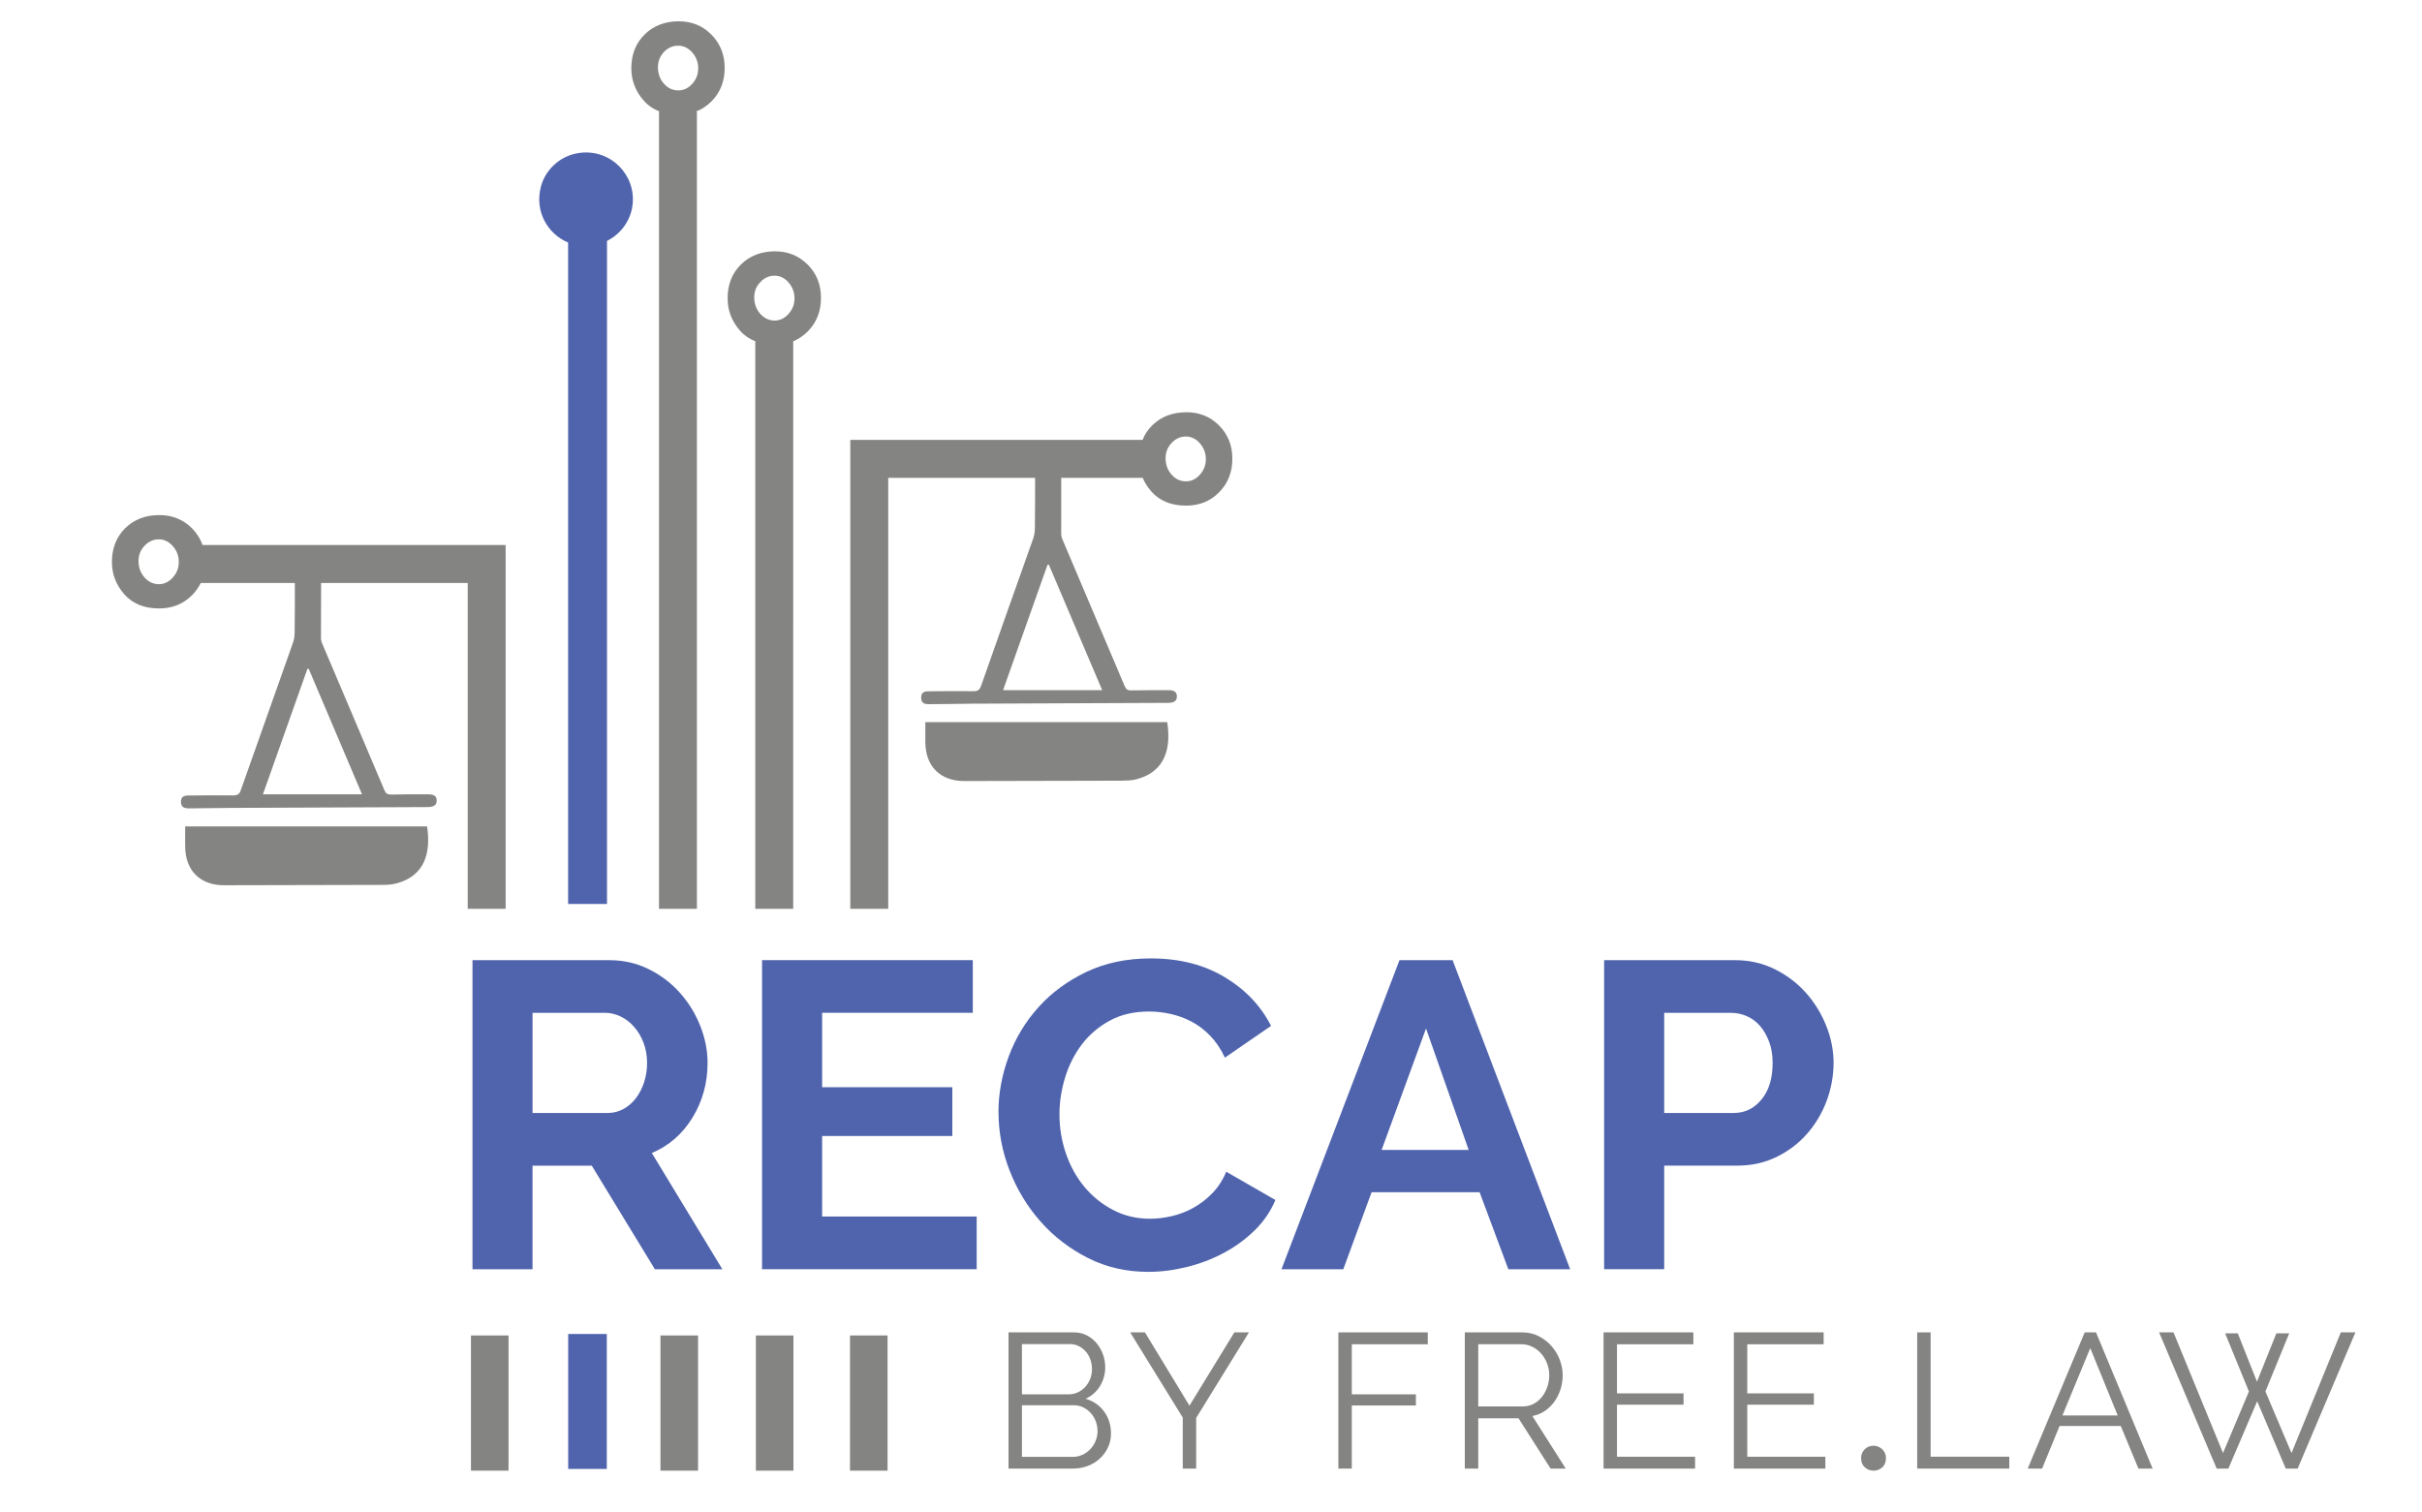 <?xml version="1.0" encoding="UTF-8"?>
<svg xmlns="http://www.w3.org/2000/svg" version="1.1" viewBox="0 0 757.33 473">
  <defs>
    <style>
      .cls-1 {
        fill: #848582;
      }

      .cls-1, .cls-2, .cls-3 {
        stroke-width: 0px;
      }

      .cls-2 {
        fill: #5064ad;
      }

      .cls-3 {
        fill: #848582;
      }
    </style>
  </defs>
  <g id="Layer_2" data-name="Layer 2">
    <g>
      <rect class="cls-1" x="265.78" y="417.66" width="11.75" height="42.29"/>
      <rect class="cls-1" x="147.26" y="417.66" width="11.75" height="42.29"/>
      <rect class="cls-1" x="206.52" y="417.66" width="11.75" height="42.29"/>
      <rect class="cls-1" x="236.35" y="417.66" width="11.75" height="42.29"/>
    </g>
    <path class="cls-3" d="M585.88,459.95c-1.07,0-1.99-.34-2.77-1.04-.78-.69-1.17-1.66-1.17-2.9,0-1.05.37-1.96,1.11-2.72.74-.76,1.66-1.14,2.74-1.14s2.01.38,2.78,1.13c.77.75,1.15,1.66,1.15,2.73,0,1.23-.38,2.19-1.15,2.89-.77.7-1.67,1.05-2.7,1.05Z"/>
    <g>
      <path class="cls-2" d="M147.74,396.96v-96.67h42.75c4.45,0,8.55.93,12.32,2.79,3.77,1.86,7.01,4.31,9.73,7.35,2.72,3.04,4.85,6.49,6.4,10.35,1.54,3.86,2.31,7.74,2.31,11.64,0,6.26-1.57,11.96-4.7,17.09-3.13,5.13-7.38,8.83-12.73,11.1l22.06,36.35h-21.1l-19.74-32.4h-18.52v32.4h-18.79ZM166.53,348.08h23.55c1.72,0,3.34-.41,4.83-1.22,1.5-.82,2.79-1.93,3.88-3.34,1.09-1.41,1.95-3.06,2.59-4.97.63-1.91.95-3.95.95-6.13s-.36-4.36-1.09-6.26c-.73-1.91-1.7-3.56-2.93-4.97-1.23-1.41-2.63-2.5-4.22-3.27-1.59-.77-3.2-1.16-4.83-1.16h-22.74v31.31Z"/>
      <path class="cls-2" d="M305.4,380.48v16.47h-67.12v-96.67h65.9v16.47h-47.11v23.28h40.71v15.25h-40.71v25.19h48.33Z"/>
    </g>
    <g>
      <path class="cls-2" d="M312.2,347.94c0-5.9,1.07-11.73,3.2-17.5,2.13-5.76,5.24-10.91,9.33-15.45,4.08-4.54,9.08-8.21,14.98-11.03,5.9-2.81,12.62-4.22,20.15-4.22,8.89,0,16.59,1.95,23.08,5.85,6.49,3.9,11.32,8.99,14.5,15.25l-14.43,9.94c-1.27-2.72-2.81-5.01-4.63-6.88-1.82-1.86-3.77-3.34-5.85-4.42-2.09-1.09-4.27-1.88-6.54-2.38-2.27-.5-4.49-.75-6.67-.75-4.72,0-8.83.95-12.32,2.86-3.5,1.91-6.4,4.38-8.71,7.42-2.31,3.04-4.06,6.49-5.24,10.35-1.18,3.86-1.77,7.69-1.77,11.5,0,4.27.68,8.37,2.04,12.32s3.29,7.42,5.79,10.42c2.5,3,5.49,5.4,8.99,7.22,3.49,1.82,7.33,2.72,11.5,2.72,2.18,0,4.45-.27,6.81-.82,2.36-.54,4.61-1.41,6.74-2.59,2.13-1.18,4.11-2.7,5.92-4.56,1.81-1.86,3.27-4.11,4.36-6.74l15.38,8.85c-1.54,3.63-3.74,6.83-6.6,9.6-2.86,2.77-6.08,5.11-9.67,7.01-3.59,1.91-7.42,3.36-11.5,4.36s-8.08,1.5-11.98,1.5c-6.9,0-13.21-1.45-18.92-4.36-5.72-2.9-10.64-6.69-14.77-11.37-4.13-4.67-7.35-9.98-9.67-15.93-2.31-5.94-3.47-12-3.47-18.18Z"/>
      <path class="cls-2" d="M437.6,300.29h16.61l36.76,96.67h-19.33l-8.99-24.1h-33.77l-8.85,24.1h-19.33l36.9-96.67ZM459.24,359.65l-13.34-37.99-13.89,37.99h27.23Z"/>
    </g>
    <path class="cls-2" d="M501.59,396.96v-96.67h40.98c4.45,0,8.55.93,12.32,2.79,3.77,1.86,7.01,4.31,9.74,7.35,2.72,3.04,4.85,6.49,6.4,10.35,1.54,3.86,2.31,7.74,2.31,11.64s-.73,8.06-2.18,11.91c-1.45,3.86-3.5,7.28-6.13,10.28-2.63,3-5.81,5.4-9.53,7.22-3.72,1.82-7.81,2.72-12.25,2.72h-22.87v32.4h-18.79ZM520.38,348.08h21.78c3.45,0,6.33-1.41,8.65-4.22,2.31-2.81,3.47-6.62,3.47-11.44,0-2.45-.36-4.65-1.09-6.6-.73-1.95-1.68-3.61-2.86-4.97-1.18-1.36-2.57-2.38-4.15-3.06-1.59-.68-3.2-1.02-4.83-1.02h-20.97v31.31Z"/>
    <path class="cls-3" d="M347.39,448.32c0,1.6-.32,3.07-.96,4.41-.64,1.34-1.5,2.5-2.58,3.48-1.08.98-2.34,1.74-3.78,2.28s-2.98.81-4.62.81h-20.1v-42.6h20.52c1.48,0,2.82.32,4.02.96,1.2.64,2.22,1.47,3.06,2.49.84,1.02,1.49,2.18,1.95,3.48.46,1.3.69,2.61.69,3.93,0,2.16-.54,4.13-1.62,5.91-1.08,1.78-2.58,3.11-4.5,3.99,2.44.72,4.37,2.06,5.79,4.02,1.42,1.96,2.13,4.24,2.13,6.84ZM319.55,420.36v15.72h14.64c1.04,0,2.01-.22,2.91-.66.9-.44,1.67-1.02,2.31-1.74.64-.72,1.14-1.55,1.5-2.49.36-.94.54-1.93.54-2.97s-.17-2.1-.51-3.06c-.34-.96-.82-1.79-1.44-2.49-.62-.7-1.35-1.26-2.19-1.68-.84-.42-1.76-.63-2.76-.63h-15ZM343.19,447.6c0-1.04-.18-2.05-.54-3.03-.36-.98-.87-1.84-1.53-2.58-.66-.74-1.44-1.34-2.34-1.8-.9-.46-1.87-.69-2.91-.69h-16.32v16.14h15.9c1.08,0,2.09-.22,3.03-.66.94-.44,1.76-1.03,2.46-1.77.7-.74,1.25-1.6,1.65-2.58.4-.98.6-1.99.6-3.03Z"/>
    <path class="cls-3" d="M358.01,416.7l13.92,22.92,14.04-22.92h4.56l-16.5,26.76v15.84h-4.2v-15.96l-16.44-26.64h4.62Z"/>
    <path class="cls-3" d="M418.49,459.3v-42.6h27.96v3.72h-23.76v15.66h20.04v3.48h-20.04v19.74h-4.2Z"/>
    <path class="cls-3" d="M458.03,459.3v-42.6h18c1.84,0,3.53.39,5.07,1.17,1.54.78,2.87,1.8,3.99,3.06,1.12,1.26,1.99,2.69,2.61,4.29.62,1.6.93,3.22.93,4.86s-.23,3.05-.69,4.47c-.46,1.42-1.1,2.7-1.92,3.84-.82,1.14-1.81,2.1-2.97,2.88-1.16.78-2.46,1.31-3.9,1.59l10.44,16.44h-4.74l-10.02-15.72h-12.6v15.72h-4.2ZM462.23,439.86h13.92c1.24,0,2.37-.27,3.39-.81,1.02-.54,1.89-1.27,2.61-2.19.72-.92,1.28-1.96,1.68-3.12.4-1.16.6-2.38.6-3.66s-.23-2.51-.69-3.69c-.46-1.18-1.08-2.21-1.86-3.09-.78-.88-1.7-1.58-2.76-2.1s-2.17-.78-3.33-.78h-13.56v19.44Z"/>
    <path class="cls-3" d="M530.03,455.58v3.72h-28.62v-42.6h28.08v3.72h-23.88v15.36h20.82v3.54h-20.82v16.26h24.42Z"/>
    <path class="cls-3" d="M570.77,455.58v3.72h-28.62v-42.6h28.08v3.72h-23.88v15.36h20.82v3.54h-20.82v16.26h24.42Z"/>
    <path class="cls-3" d="M599.48,459.3v-42.6h4.2v38.88h24.6v3.72h-28.8Z"/>
    <path class="cls-3" d="M651.86,416.7h3.54l17.7,42.6h-4.44l-5.52-13.32h-19.14l-5.46,13.32h-4.5l17.82-42.6ZM662.18,442.68l-8.58-21.06-8.7,21.06h17.28Z"/>
    <path class="cls-3" d="M695.77,417h3.96l6,15.12,6.06-15.12h4.02l-7.44,18.18,8.16,19.26,15.42-37.74h4.56l-18.06,42.6h-3.72l-8.94-21.06-9,21.06h-3.66l-18-42.6h4.5l15.48,37.74,8.1-19.26-7.44-18.18Z"/>
    <path class="cls-2" d="M179.64,48.12c-5.01,1.2-9.15,5.19-10.49,10.2-2.07,7.73,2.07,14.85,8.49,17.53v206.86h12.16V75.35c4.79-2.4,8.1-7.3,8.1-13,0-9.26-8.6-16.55-18.26-14.23Z"/>
    <rect class="cls-2" x="177.67" y="417.2" width="12.07" height="42.21"/>
  </g>
  <g id="Layer_3" data-name="Layer 3">
    <g>
      <path class="cls-1" d="M364.97,225.84h-75.63v6.24c.04,7.56,4.64,12.19,12.15,12.19,16.46-.04,32.92-.07,49.42-.11,1.5-.04,3.07-.07,4.53-.47,9.09-2.41,10.77-9.93,9.53-17.85Z"/>
      <path class="cls-1" d="M381.21,133.09c-2.74-2.77-6.13-4.16-10.18-4.16-4.38,0-7.96,1.35-10.73,4.09-1.35,1.31-2.37,2.85-3.03,4.56h-91.39v146.65h11.86s0-134.79,0-134.79h45.92c0,5.29,0,10.58-.07,15.88-.04,1.02-.18,2.12-.51,3.07-5.44,15.37-10.91,30.7-16.28,46.03-.47,1.35-1.06,1.79-2.41,1.75-4.74-.07-9.45,0-14.16.04-1.57,0-2.19.62-2.19,2.01s.69,2.04,2.37,2.01c4.53,0,9.02-.11,13.54-.15,20.44-.07,40.88-.18,61.35-.26,1.86,0,2.74-.69,2.7-2.04s-.8-1.93-2.63-1.93c-3.91,0-7.77,0-11.64.07-1.13.04-1.64-.33-2.08-1.39-6.5-15.33-12.99-30.62-19.49-45.95-.22-.47-.33-.99-.33-1.5v-17.63h25.48c.62,1.5,1.53,2.92,2.7,4.27,2.59,2.92,6.2,4.42,10.88,4.42,4.12,0,7.59-1.39,10.33-4.2,2.74-2.77,4.12-6.24,4.12-10.48s-1.39-7.56-4.12-10.37ZM344.64,215.84h-30.99c4.64-13.07,9.27-26.17,13.91-39.24h.4c5.55,12.99,11.06,25.99,16.68,39.24ZM375.19,148.46c-1.24,1.39-2.7,2.08-4.38,2.08s-3.25-.69-4.49-2.12c-1.24-1.42-1.86-3.14-1.86-5.15,0-1.86.66-3.43,1.9-4.74,1.24-1.35,2.74-2.01,4.45-2.01s3.14.73,4.38,2.12c1.24,1.42,1.86,3.07,1.86,4.96s-.62,3.47-1.86,4.85Z"/>
      <path class="cls-1" d="M133.53,258.47H57.91c0,2.26-.04,4.23,0,6.2,0,7.56,4.64,12.19,12.12,12.19,16.46-.04,32.96-.07,49.42-.11,1.5,0,3.07-.07,4.53-.47,9.09-2.41,10.77-9.93,9.56-17.81Z"/>
      <path class="cls-1" d="M63.35,170.47c-.69-1.93-1.79-3.69-3.28-5.22-2.77-2.77-6.17-4.16-10.22-4.16-4.34,0-7.92,1.35-10.69,4.09s-4.16,6.28-4.16,10.58c0,3.8,1.28,7.15,3.87,10.11,2.59,2.92,6.2,4.42,10.88,4.42,4.12,0,7.56-1.39,10.33-4.16,1.13-1.17,2.01-2.41,2.7-3.8h29.42c0,5.18,0,10.4-.07,15.59,0,1.02-.18,2.12-.51,3.07-5.4,15.37-10.88,30.66-16.28,46.02-.47,1.35-1.02,1.75-2.41,1.75-4.71-.07-9.45,0-14.16.04-1.53,0-2.19.62-2.19,2.01.04,1.39.73,2.01,2.41,2.01,4.49-.04,9.02-.11,13.5-.15,20.44-.11,40.91-.18,61.35-.26,1.9-.04,2.74-.69,2.7-2.08,0-1.31-.77-1.9-2.63-1.9-3.87,0-7.77-.04-11.64.07-1.09,0-1.64-.33-2.08-1.39-6.46-15.33-12.99-30.62-19.49-45.95-.18-.47-.33-1.02-.33-1.53,0-5.73,0-11.53.04-17.3h45.84v101.9h11.86s0-113.77,0-113.77H63.35ZM54.04,180.62c-1.28,1.39-2.7,2.08-4.38,2.08s-3.25-.69-4.49-2.12c-1.24-1.42-1.86-3.14-1.86-5.15,0-1.82.62-3.43,1.9-4.75,1.24-1.31,2.74-2.01,4.45-2.01s3.1.73,4.38,2.12c1.24,1.42,1.86,3.07,1.86,4.96s-.62,3.5-1.86,4.85ZM113.2,248.43h-30.99c4.64-13.07,9.27-26.17,13.91-39.24.11,0,.26,0,.4-.04,5.51,12.99,11.02,26.02,16.68,39.27Z"/>
      <path class="cls-1" d="M226.6,21.23c0-4.12-1.39-7.59-4.12-10.37-2.77-2.81-6.17-4.2-10.22-4.2-4.34,0-7.92,1.39-10.69,4.12s-4.16,6.24-4.16,10.55c0,3.83,1.28,7.19,3.87,10.11,1.39,1.61,3.1,2.74,5.11,3.47h-.33v249.32h11.86V34.91h-.4c1.86-.66,3.5-1.75,4.96-3.21,2.74-2.77,4.12-6.28,4.12-10.48ZM216.46,26.23c-1.28,1.39-2.74,2.04-4.38,2.04-1.75,0-3.25-.69-4.49-2.12-1.24-1.39-1.86-3.1-1.86-5.11,0-1.86.62-3.43,1.86-4.78,1.28-1.31,2.74-1.97,4.49-1.97,1.64,0,3.1.69,4.38,2.12,1.24,1.42,1.86,3.07,1.86,4.93s-.62,3.5-1.86,4.89Z"/>
      <path class="cls-1" d="M252.59,82.8c-2.74-2.77-6.17-4.2-10.22-4.2-4.34,0-7.92,1.39-10.69,4.12-2.77,2.74-4.16,6.24-4.16,10.58,0,3.8,1.28,7.15,3.87,10.11,1.31,1.5,2.92,2.59,4.78,3.32v177.49h11.86V106.74c1.68-.69,3.21-1.75,4.56-3.1,2.74-2.77,4.12-6.28,4.12-10.48s-1.39-7.59-4.12-10.37ZM246.57,98.17c-1.24,1.39-2.7,2.08-4.38,2.08s-3.25-.73-4.49-2.12c-1.24-1.42-1.86-3.14-1.86-5.15,0-1.86.62-3.43,1.9-4.74,1.24-1.35,2.74-2.01,4.45-2.01s3.14.69,4.38,2.12c1.24,1.42,1.86,3.07,1.86,4.96s-.62,3.47-1.86,4.85Z"/>
    </g>
  </g>
</svg>